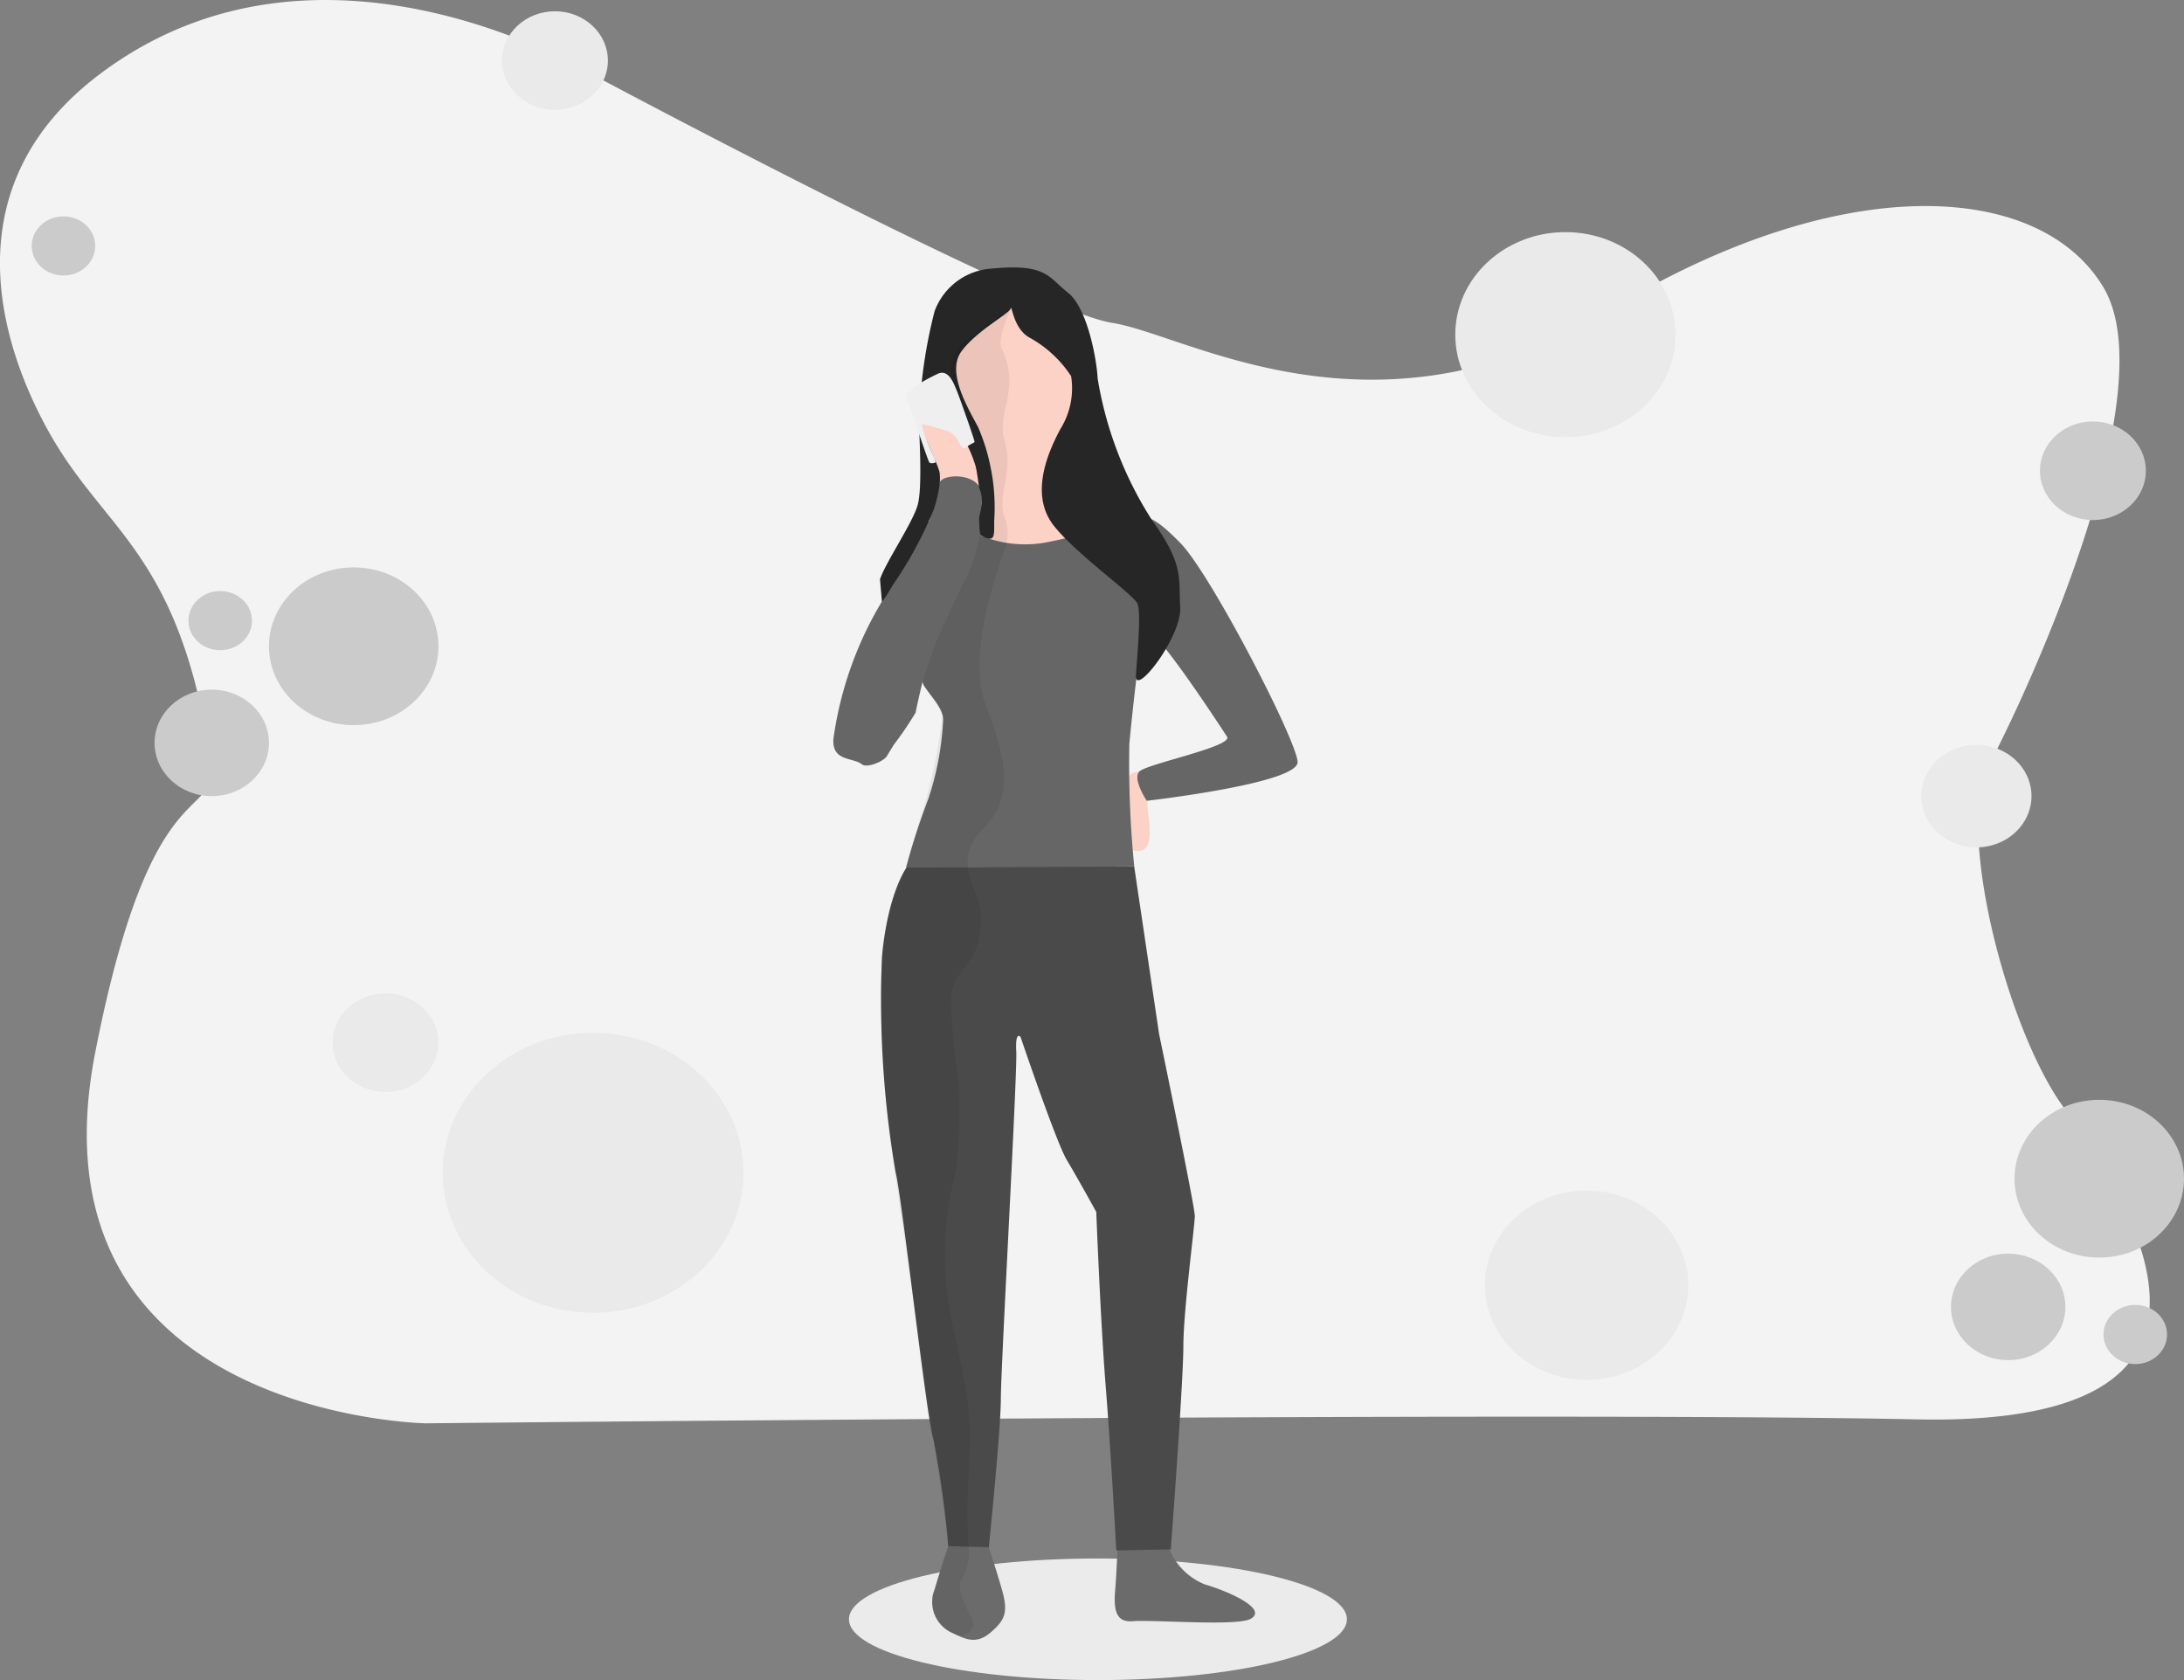 <svg xmlns="http://www.w3.org/2000/svg" id="그룹_509" width="144.639" height="111.261" data-name="그룹 509" viewBox="0 0 144.639 111.261">
    <rect x="0" y="0" width="144.639" height="111.261" fill="#808080" stroke="none"/>
    <defs>
        <style>
            .cls-1{fill:#f3f3f3}.cls-2{fill:#cbcbcb}.cls-3{fill:#eaeaea}.cls-4{fill:#ebebeb}.cls-5{fill:#6b6b6b}.cls-6{fill:#4a4a4a}.cls-7{fill:#fdd2c6}.cls-8{fill:#666}.cls-9{fill:#262626}.cls-10{opacity:.07}.cls-11{fill:#efefef}
        </style>
    </defs>
    <g id="Layer_1" data-name="Layer 1">
        <path id="패스_2273" d="M528.6 272.6c-2.169-13.454-7.015-14.627-10.741-21.418-3.392-6.177-6.128-16.283 3.446-23.507 14.871-11.231 33.11.261 33.11.261s28.9 15.41 33.951 16.194c4.52.7 14.884 7.051 28.352 1.521a32.948 32.948 0 0 0 4.477-2.3c15.432-9.4 28.62-8.619 32.829-1.567s-5.331 27.425-7.576 31.6 1.122 17.239 4.77 22.462 15.152 21.418-9.54 20.9-98.768.261-98.768.261-26.592-.462-21.886-24.552c3.931-20.118 8.42-14.633 7.576-19.855z" class="cls-1" data-name="패스 2273" transform="translate(-514.718 -222.749)"/>
        <ellipse id="타원_19884" cx="5.612" cy="5.224" class="cls-2" data-name="타원 19884" rx="5.612" ry="5.224" transform="translate(17.812 37.574)"/>
        <ellipse id="타원_19885" cx="3.788" cy="3.526" class="cls-2" data-name="타원 19885" rx="3.788" ry="3.526" transform="translate(10.236 45.671)"/>
        <ellipse id="타원_19886" cx="2.104" cy="1.959" class="cls-2" data-name="타원 19886" rx="2.104" ry="1.959" transform="translate(12.481 39.141)"/>
        <ellipse id="타원_19887" cx="5.612" cy="5.224" class="cls-2" data-name="타원 19887" rx="5.612" ry="5.224" transform="translate(133.415 72.834)"/>
        <ellipse id="타원_19888" cx="2.104" cy="1.959" class="cls-2" data-name="타원 19888" rx="2.104" ry="1.959" transform="translate(2.099 14.328)"/>
        <ellipse id="타원_19889" cx="9.961" cy="9.272" class="cls-3" data-name="타원 19889" rx="9.961" ry="9.272" transform="translate(29.317 68.394)"/>
        <ellipse id="타원_19890" cx="6.734" cy="6.269" class="cls-3" data-name="타원 19890" rx="6.734" ry="6.269" transform="translate(98.342 78.842)"/>
        <ellipse id="타원_19891" cx="3.648" cy="3.395" class="cls-3" data-name="타원 19891" rx="3.648" ry="3.395" transform="translate(127.243 49.327)"/>
        <ellipse id="타원_19892" cx="7.295" cy="6.791" class="cls-3" data-name="타원 19892" rx="7.295" ry="6.791" transform="translate(96.378 15.372)"/>
        <ellipse id="타원_19893" cx="3.507" cy="3.265" class="cls-3" data-name="타원 19893" rx="3.507" ry="3.265" transform="translate(33.245 .746)"/>
        <ellipse id="타원_19894" cx="3.507" cy="3.265" class="cls-3" data-name="타원 19894" rx="3.507" ry="3.265" transform="translate(22.021 65.782)"/>
        <ellipse id="타원_19895" cx="3.507" cy="3.265" class="cls-2" data-name="타원 19895" rx="3.507" ry="3.265" transform="translate(135.099 27.91)"/>
        <ellipse id="타원_19896" cx="3.788" cy="3.526" class="cls-2" data-name="타원 19896" rx="3.788" ry="3.526" transform="translate(129.207 83.021)"/>
        <ellipse id="타원_19897" cx="2.104" cy="1.959" class="cls-2" data-name="타원 19897" rx="2.104" ry="1.959" transform="translate(139.308 86.416)"/>
    </g>
    <ellipse id="타원_19883" cx="16.489" cy="4.026" class="cls-4" data-name="타원 19883" rx="16.489" ry="4.026" transform="translate(56.224 103.209)"/>
    <g id="woman_talking" data-name="woman talking" transform="translate(55.189 17.708)">
        <g id="girl">
            <g id="그룹_60" data-name="그룹 60" transform="translate(6.55 84.176)">
                <path id="패스_739" d="M38.157 478l-2.5.528s-.605 1.831-.889 2.818c-.019.053-.076.229-.114.335a2.348 2.348 0 0 0-.057.511 2.225 2.225 0 0 0 1.249 2.025c.927.44 1.646.845 2.63 0s1.154-1.374.738-2.835S38.157 478 38.157 478z" class="cls-5" data-name="패스 739" transform="translate(-34.6 -478)"/>
                <path id="패스_740" d="M104.459 483.189a4.256 4.256 0 0 1-2.4-2.43l-3.389-.159s-.076 1.972-.17 3.047c-.114 1.426.17 2.06 1.192 1.972 1.362-.106 6.924.352 7.794-.159 1.154-.651-1.457-1.813-3.027-2.271z" class="cls-5" data-name="패스 740" transform="translate(-86.392 -480.142)"/>
            </g>
            <path id="패스_741" d="M18.237 225.318s-1.268 1.62-1.665 5.987a67.762 67.762 0 0 0 .908 14.264c.416 1.6 2.081 16.571 2.5 17.681a64.472 64.472 0 0 1 .984 7.062l2.686.07s.795-7.784.795-9.844 1.1-21.555 1.022-22.981.284-.969.284-.969 2.365 6.991 3.065 8.154 1.949 3.434 1.949 3.434.284 7.308.624 11.535.7 10.883.7 10.883l3.613-.07s.832-11.13.832-13.472.757-7.96.757-8.611-2.365-12.045-2.365-12.045L33.277 225.3z" class="cls-6" data-name="패스 741" transform="translate(-13.352 -185.625)"/>
            <path id="패스_742" d="M30.6 14.361s1.57-5.688 2.8-6.111c4.843-1.673 5.335-4.491 7.4 3.575s7.775 17.417 10.216 20.181c3.349 3.786 3.065 6.234 1.873 6.463s-7.289 1.731-7.76 1.868.984 4.068-1.059 3.522c-1.135-.3-1.23-4.966.189-5.177.586-.088 7.34-1.338 7.3-1.708S46.3 29.859 46.3 29.859l-3.367-1.479-8.343-4.174-3.99-1.849-.416-6.181-.284-1.2.7-.616" class="cls-7" data-name="패스 742" transform="translate(-24.239 -5.258)"/>
            <path id="패스_743" d="M5.259 81.492s.038.44-1.1 1.955c-.681.916 1.041.264-.416 2.571A24.031 24.031 0 0 0-.02 96c-.095 1.5 1.305 1.2 1.892 1.673.322.264 1.381-.176 1.627-.511l.473-.775a22.921 22.921 0 0 0 1.457-2.148c.114-.687.832-3.592 1.078-4.631.208-.881 1.873-2.888 3.216-7.026.4-1.268 0-1.8.095-2.377.284-1.884-2.554-1.849-2.8-1.2-.057.158-2.213 8.083-2.327 9.14A15.138 15.138 0 0 0 6 92.5c.586.863 1.249 1.479 1.249 2.237a19.518 19.518 0 0 1-.984 5.23 47.489 47.489 0 0 0-1.476 4.543l15.116-.07a68.8 68.8 0 0 1-.325-8.14s.643-6.815 1.022-7.484 4.427 5.459 5.448 7.026c.416.652-5.335 1.8-5.808 2.307s.492 1.937.492 1.937 10.046-1.145 9.989-2.571S24.99 85.1 22.966 83.024s-2.554-2.008-4.257-1.444a22.608 22.608 0 0 1-4.809 1.426 7.746 7.746 0 0 1-4.862-.81 15.1 15.1 0 0 0-3.779-.704z" class="cls-8" data-name="패스 743" transform="translate(.024 -64.763)"/>
            <path id="_Path_" d="M16.432 22.159a5.828 5.828 0 0 0 .473-.7c.132-.229.227-.37.284-.475A25.72 25.72 0 0 0 19.876 16a9.027 9.027 0 0 0 .341-1.409 3.331 3.331 0 0 0 .038-.969c-.095-.6-1.4-3.1-1.211-3.328.019-.035.189-.74.435-.511.284.264 2.138 1.215 2.27 1.391a8.955 8.955 0 0 1 .851 1.884c.132.387.246 1.514.284 1.6.4.933-.057 1.638-.019 2.131.019.176.019.881.114.951.265.176.624.335.776.158s.095-.669.114-1.162a13.456 13.456 0 0 0-1.059-6.128c-.643-1.233-2.138-3.645-1.116-5.037s3.159-2.483 3.254-2.835.151 1.338 1.286 1.937a7.748 7.748 0 0 1 2.724 2.536 5.085 5.085 0 0 1-.7 3.487c-1.078 1.99-1.93 4.543-.435 6.428s5.259 4.543 5.524 5.142 0 3.258-.095 4.755 3.046-2.553 2.932-4.508.265-2.8-1.873-5.776a24.815 24.815 0 0 1-3.594-9.369c-.057-1.25-.681-4.684-1.967-5.688s-1.4-1.937-4.975-1.6a4.327 4.327 0 0 0-3.859 2.835 32.887 32.887 0 0 0-1.022 7.167c-.038.634.265 4.508-.114 5.723s-2.138 3.8-2.478 4.86" class="cls-9" transform="translate(-13.212 -.007)"/>
            <path id="패스_744" d="M22.274 96.981a.456.456 0 0 1 .019.158 3.363 3.363 0 0 1-.454 1.972c-.568.81.776 2.589.776 3.029a.9.9 0 0 1-1.059.722 2.386 2.386 0 0 1-1.532-3.117c.284-.828.454-1.55.624-2.008.095-.229.17-.458.246-.687a1.784 1.784 0 0 0 .019-.317c-.019-.141-.019-.3-.038-.458-.095-.792-3.689-25.5-3.821-26.451a86.759 86.759 0 0 1-.586-9.14 3.566 3.566 0 0 1-.019-.775 3.858 3.858 0 0 0 .019-.493c.019-.282.038-.564.076-.845-.057-.229-.019-.229 0-.6s0-.581.038-.81a20.484 20.484 0 0 1 1.57-5.107l.114-.37a30.656 30.656 0 0 1 .965-3.364 38.622 38.622 0 0 0 1.324-6.34 8.389 8.389 0 0 0-1.305-2.06l.17-.792s.378-1.162.757-2.148c.3-.757 1.268-2.765 1.665-3.628a9.974 9.974 0 0 0 1.078-2.888c.095-.7.17-.405.511-.264.492.176.511-.053.53-.493a37.2 37.2 0 0 0-.17-4.1c-.151-1.074-1.343-2.8-1.854-3.857a9.337 9.337 0 0 1-.719-1.726 2.668 2.668 0 0 1 .719-2.8 36.118 36.118 0 0 1 3.231-2.324s-1.116 2.113-.662 2.835a4.675 4.675 0 0 1 .378 3.011c0 .493-.586 1.726-.227 2.976.624 2.2-.454 3.452-.057 4.948a2.932 2.932 0 0 1 .151 2.025c-.246.81-2.686 6.956-1.343 10.531s1.967 6.111-.189 8.259-.17 4.068-.132 5.582c.095 3.733-1.854 3.328-1.967 5.653a35.544 35.544 0 0 0 .473 5.213 31.543 31.543 0 0 1-.189 6.357 21.336 21.336 0 0 0-.095 10.39c1.286 5.847 1.1 6.375.965 9.686a38.109 38.109 0 0 0 0 4.615z" class="cls-10" data-name="패스 744" transform="translate(-13.321 -12.277)"/>
            <path id="패스_745" d="M26.184 40.588a12.937 12.937 0 0 1 1.627-.9c.7-.264 1.022.7 1.211 1.145s1.135 3.152 1.173 3.364c.019.088-.132.07-.624.423-.076.053-.208.018-.359-.3a1.685 1.685 0 0 0-.605-.74c-.114-.053-1.892-.634-1.911-.475a13.134 13.134 0 0 0 .643 1.743c.019.053.322.634.265.74-.019.018.019 0 .019 0s-.322.106-.416 0-1-2.835-1.343-3.874c-.076-.229-.246-.546-.076-.687z" class="cls-11" data-name="패스 745" transform="translate(-20.844 -32.665)"/>
        </g>
    </g>
</svg>
